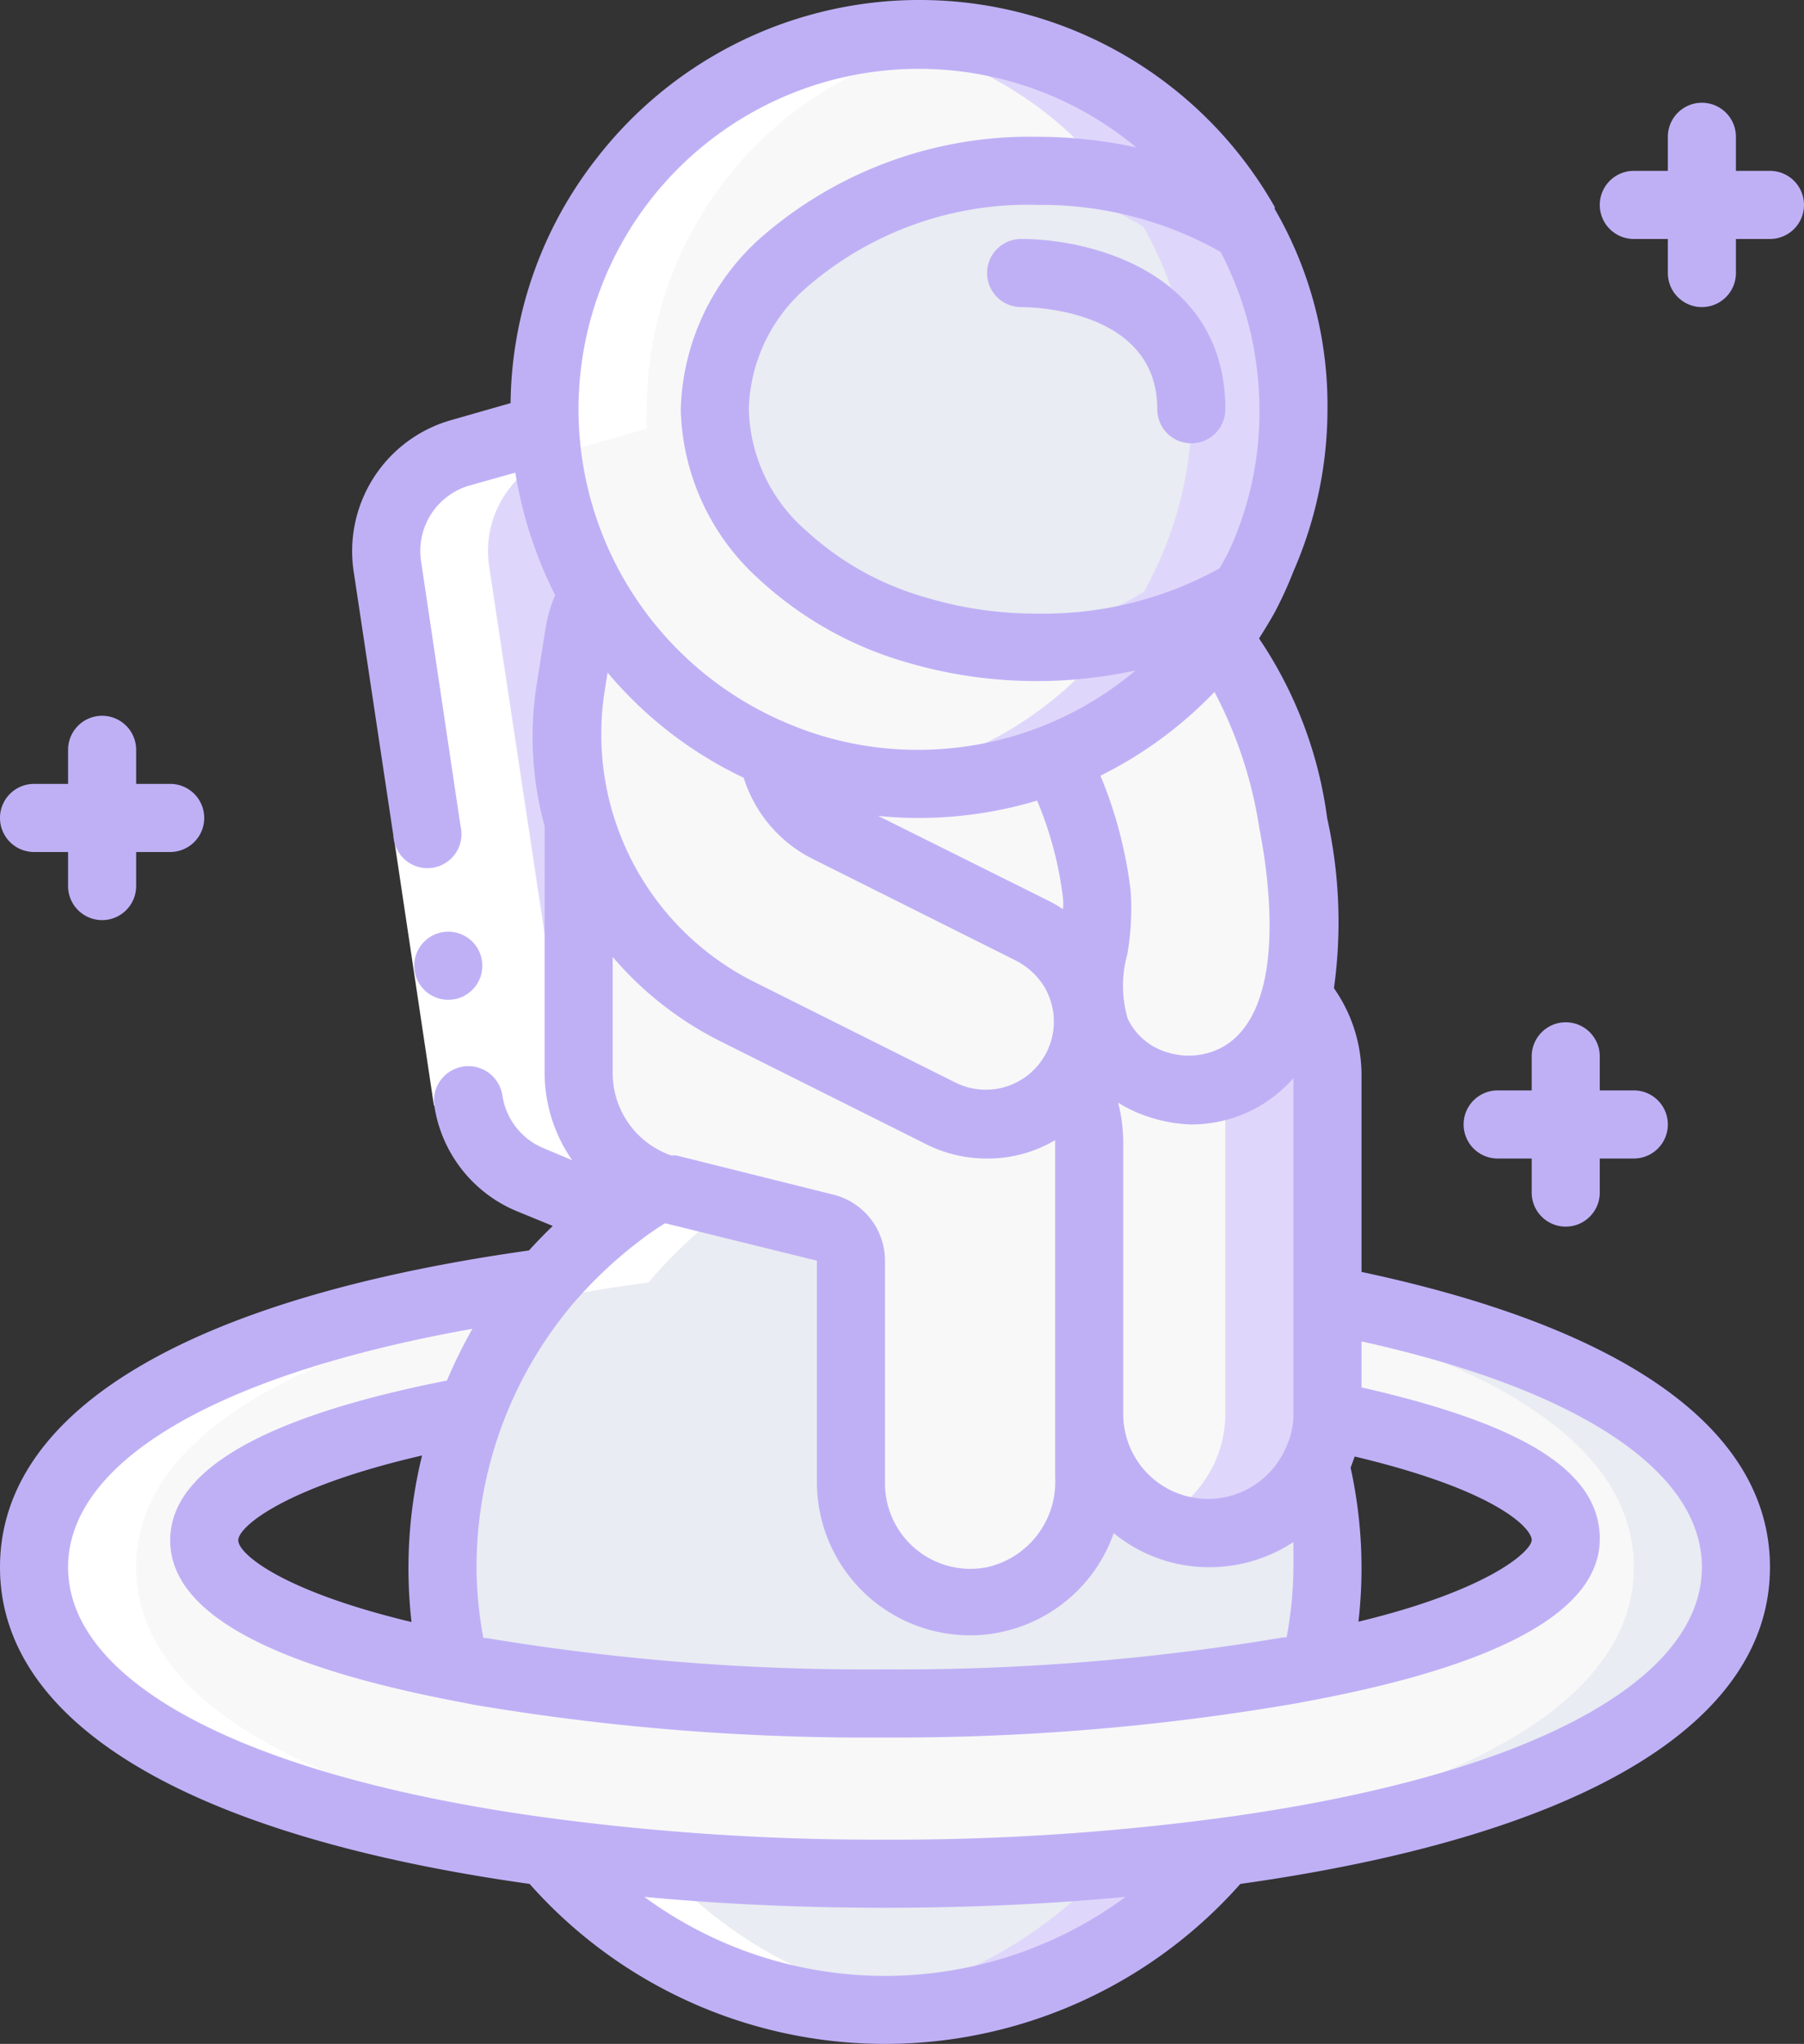 <svg xmlns="http://www.w3.org/2000/svg" width="53" height="60.015" viewBox="0 0 53 60.015"><rect x="0" y="0" width="53" height="60.015" fill="#333333" stroke="none"/><defs><style>.a{fill:#e9ecf2;}.b{fill:#dfd7fb;}.c{fill:#f8f8f8;}.d{fill:#fff;}.e{fill:#bfb0f6;}</style></defs><g transform="translate(0 0.017)"><g transform="translate(1 1)"><path class="a" d="M35,53.36a13,13,0,0,1-19.9,0A78,78,0,0,0,35,53.36Z"/><path class="b" d="M31.62,53.71a12.89,12.89,0,0,1-8.12,4.2A12.94,12.94,0,0,0,35,53.36c-1.13.15-2.25.26-3.38.35Z"/><path class="c" d="M50,45c0,4.52-6.64,7.23-15,8.36a78,78,0,0,1-19.9,0C6.64,52.23,0,49.52,0,45s6.64-7.23,15.05-8.36a13.09,13.09,0,0,0-2.21,3.76c-14.54,2.69-7.13,7.83,7.8,8.49,8.38.49,17-.78,17-1,8.72-1.74,10.71-5.19.33-7.34V37.14C44.91,38.47,50,41,50,45Z"/><path class="a" d="M38,37.14v.69c5.33,1.46,9,3.81,9,7.17,0,4.52-6.64,7.23-15,8.36a73.32,73.32,0,0,1-8.5.64A74.77,74.77,0,0,0,35,53.36c8.41-1.13,15-3.84,15-8.36C50,41,44.91,38.47,38,37.14Z"/><path class="c" d="M35.6,16.36a9.14,9.14,0,0,1-.91,1.38,11.06,11.06,0,0,1-12.87,3.44l-.13-.06A11,11,0,0,1,15,11.57,5.43,5.43,0,0,1,15,11,11,11,0,0,1,35.59,5.64C31.6,3.14,25.38,3.51,22,6.7a5.62,5.62,0,0,0,0,8.6C25.3,18.44,31.5,18.91,35.6,16.36Z"/><path class="b" d="M31.6,4.18a10.87,10.87,0,0,1,4,1.46A10.89,10.89,0,0,0,26,0a9.9,9.9,0,0,0-1.45.11A10.8,10.8,0,0,1,31.6,4.18Z"/><path class="b" d="M31.62,17.82A10.79,10.79,0,0,1,27,21.22a11.36,11.36,0,0,1-2.56.67A11,11,0,0,0,30,21.22a10.81,10.81,0,0,0,4.66-3.48,9.14,9.14,0,0,0,.91-1.38,11,11,0,0,1-3.95,1.46Z"/><path class="a" d="M36.1,15.36c-.15.34-.31.67-.49,1C31.5,18.91,25.3,18.44,22,15.3a5.62,5.62,0,0,1,0-8.6c3.38-3.19,9.6-3.56,13.59-1.06a10.86,10.86,0,0,1,.51,9.72Z"/><path class="b" d="M35.59,5.64A11.9,11.9,0,0,0,28,4.1a11.06,11.06,0,0,1,4.59,1.54,10.86,10.86,0,0,1,.51,9.72c-.15.34-.31.67-.49,1A11.27,11.27,0,0,1,28,17.91a12,12,0,0,0,7.6-1.55,10.3,10.3,0,0,0,.49-1,10.86,10.86,0,0,0-.5-9.72Z"/><path class="c" d="M30.48,30.67A2.92,2.92,0,0,1,28,32c-.93,0-.88-.09-7.38-3.33a9,9,0,0,1-4.85-9.53c.29-1.78.28-2.06.67-2.71a11,11,0,0,0,5.25,4.69,3,3,0,0,0,1.62,2.18l6,3a2.985,2.985,0,0,1,1.14,4.35Z"/><path class="c" d="M37.09,28.17c-1,3.9-4.86,3.24-5.81,1.15a2.91,2.91,0,0,1-.23-.73c-.27-1.61,1.07-2.75-1-7.34a10.81,10.81,0,0,0,4.66-3.48c1.39,1.19,2,3.65,2.32,5.38a11.47,11.47,0,0,1,.06,5.02Z"/><path class="c" d="M31,32.5v9.9a3.56,3.56,0,0,1-2.77,3.52A3.49,3.49,0,0,1,24,42.5V36a1,1,0,0,0-.76-1s-4.62-1.14-4.85-1.22A3.56,3.56,0,0,1,16,30.49V23.13a9,9,0,0,0,4.62,5.54C27.12,31.91,27.07,32,28,32a2.92,2.92,0,0,0,2.48-1.33A3.51,3.51,0,0,1,31,32.5Z"/><path class="c" d="M31.05,28.59H31a2.89,2.89,0,0,0-.41-1.16,3,3,0,0,0-1.22-1.12l-6-3a3,3,0,0,1-1.62-2.18l.13.06a10.9,10.9,0,0,0,8.21,0c2.03,4.65.69,5.81.96,7.4Z"/><path class="c" d="M38,30.5V40.56A3.44,3.44,0,0,1,37.65,42,3.5,3.5,0,0,1,31,40.5v-8a3.51,3.51,0,0,0-.52-1.83A2.9,2.9,0,0,0,31,28.6h.08a2.91,2.91,0,0,0,.23.73c.95,2.09,4.83,2.75,5.81-1.15A3.48,3.48,0,0,1,38,30.5Z"/><path class="b" d="M37.11,28.17A3.51,3.51,0,0,1,35,30.82v9.74A3.44,3.44,0,0,1,34.65,42,3.57,3.57,0,0,1,33,43.65a3.37,3.37,0,0,0,1.5.35,3.52,3.52,0,0,0,3.15-2A3.44,3.44,0,0,0,38,40.56V30.5a3.48,3.48,0,0,0-.89-2.33Z"/><path class="b" d="M18.39,33.82a8.81,8.81,0,0,0-1.25.84l-2.54-1a3,3,0,0,1-1.86-2.34L10.39,15.61a3,3,0,0,1,2.14-3.33L15,11.57a10.92,10.92,0,0,0,1.42,4.86c-.39.65-.38.93-.67,2.71a8.92,8.92,0,0,0,.23,4V30.5A3.56,3.56,0,0,0,18.39,33.82Z"/><path class="a" d="M37.67,47.9c0,.25-8.87,1.47-17,1a51.86,51.86,0,0,1-8.31-1,13,13,0,0,1,4.81-13.25,8.81,8.81,0,0,1,1.25-.84c.23.08,4.83,1.22,4.85,1.22A1,1,0,0,1,24,36v6.5a3.49,3.49,0,0,0,4.23,3.42A3.56,3.56,0,0,0,31,42.4V40.5A3.5,3.5,0,0,0,37.65,42a13,13,0,0,1,.02,5.9Z"/></g><path class="d" d="M26.49,57.9a12.88,12.88,0,0,1-11.44-4.54C6.64,52.23,0,49.52,0,45s6.66-7.22,15.06-8.36a13,13,0,0,1,2.08-2l-2.54-1a3,3,0,0,1-1.86-2.34L10.39,15.61a3,3,0,0,1,2.14-3.33L15,11.57A5.43,5.43,0,0,1,15,11,11,11,0,0,1,26,0a11.46,11.46,0,0,1,1.56.11A11,11,0,0,0,18,11a5.43,5.43,0,0,0,0,.57l-2.49.71a3,3,0,0,0-2.14,3.33L15.74,31.3a3,3,0,0,0,1.86,2.34l2.54,1a14.22,14.22,0,0,0-2.09,2c-1.19.16-2.33.35-3.43.58C7.91,38.58,3,41.12,3,45c0,4.52,6.64,7.23,15.05,8.36a12.81,12.81,0,0,0,8.44,4.54Z" transform="translate(1 1)"/><g transform="translate(0 -1)"><path class="d" d="M12.149,25.336h2v8h-2Z" transform="matrix(0.989, -0.148, 0.148, 0.989, -4.201, 2.272)"/><path class="e" d="M3,22a1,1,0,0,0-1,1v1H1a1,1,0,0,0,0,2H2v1a1,1,0,0,0,2,0V26H5a1,1,0,0,0,0-2H4V23A1,1,0,0,0,3,22Z"/><path class="e" d="M52,6H51V5a1,1,0,0,0-2,0V6H48a1,1,0,0,0,0,2h1V9a1,1,0,0,0,2,0V8h1a1,1,0,0,0,0-2Z"/><path class="e" d="M40,38.33V32.5a4.44,4.44,0,0,0-.81-2.5,14.1,14.1,0,0,0-.2-5,12.29,12.29,0,0,0-2-5.27c.15-.24.3-.48.44-.73A11.31,11.31,0,0,0,38,17.76,11.89,11.89,0,0,0,39,13a11.47,11.47,0,0,0-1.55-5.88V7.06A12,12,0,0,0,17.53,5.63,11.86,11.86,0,0,0,15,12.82l-1.75.5a4,4,0,0,0-2.86,4.44l1.17,7.78a1,1,0,1,0,1.97-.3l-1.16-7.78a2,2,0,0,1,1.42-2.22l1.35-.38a12.35,12.35,0,0,0,1.17,3.6,4.14,4.14,0,0,0-.27.89L15.78,21A9.89,9.89,0,0,0,16,25.24v7.25a4.52,4.52,0,0,0,.81,2.56L16,34.71a2,2,0,0,1-1.24-1.56,1.011,1.011,0,0,0-2,.3,4,4,0,0,0,2.48,3.12l1,.41c-.25.24-.48.48-.7.72C5.52,39.11,0,42.41,0,47s5.53,7.89,15.56,9.3a13.95,13.95,0,0,0,20.88,0C46.47,54.89,52,51.6,52,47c0-4-4.15-7-12-8.67ZM12.09,48.61c-3.8-.91-5.09-2-5.09-2.4s1.37-1.56,5.4-2.49A13.89,13.89,0,0,0,12,47a14.08,14.08,0,0,0,.09,1.61Zm2.2.47H14.2A11.6,11.6,0,0,1,14,47a12,12,0,0,1,2.82-7.72,12.67,12.67,0,0,1,1.93-1.83,8.91,8.91,0,0,1,.79-.55L24,38v6.5A4.5,4.5,0,0,0,28.51,49a4.12,4.12,0,0,0,.92-.1A4.48,4.48,0,0,0,32.72,46a4.42,4.42,0,0,0,2.78,1,4.48,4.48,0,0,0,2.5-.74V47a11.6,11.6,0,0,1-.2,2.06h-.09A67.86,67.86,0,0,1,26,50a67.86,67.86,0,0,1-11.71-.92ZM17.76,21.3l.09-.57a11.81,11.81,0,0,0,4,3.09,4,4,0,0,0,2,2.37l6,3a2.12,2.12,0,0,1,.82.75,2,2,0,0,1-2.6,2.83l-6-3a8.137,8.137,0,0,1-4.31-8.47Zm12.71,3.19a10.71,10.71,0,0,1,.76,2.86,1.82,1.82,0,0,1,0,.33,3.7,3.7,0,0,0-.43-.25l-5-2.49A11.46,11.46,0,0,0,27,25,12.09,12.09,0,0,0,30.47,24.49ZM18,29.08a10.08,10.08,0,0,0,3.17,2.48l6,3A3.94,3.94,0,0,0,29,35a3.88,3.88,0,0,0,2-.54v9.9A2.57,2.57,0,0,1,29,47a2.51,2.51,0,0,1-3-2.45V38a2,2,0,0,0-1.52-1.94l-4.61-1.15h-.15A2.56,2.56,0,0,1,18,32.49Zm21.68,15,.12-.33c4.21,1,5.2,2.12,5.2,2.45s-1.27,1.48-5.09,2.4A13.75,13.75,0,0,0,39.68,44.08ZM38,42.55a2.33,2.33,0,0,1-.25,1A2.49,2.49,0,0,1,33,42.5v-8a4.82,4.82,0,0,0-.15-1.14,4.09,4.09,0,0,0,1,.45A4.37,4.37,0,0,0,35,34a4,4,0,0,0,2.14-.62,4.1,4.1,0,0,0,.86-.74ZM37,25.31c.3,1.53.8,5.23-1,6.37a2.08,2.08,0,0,1-1.68.21,1.86,1.86,0,0,1-1.19-1A3.45,3.45,0,0,1,33.12,29a7.82,7.82,0,0,0,.1-1.83,12.68,12.68,0,0,0-.89-3.41,12.08,12.08,0,0,0,3.35-2.46A12.64,12.64,0,0,1,37,25.31ZM35.86,8.38A10,10,0,0,1,37,13a9.72,9.72,0,0,1-.82,4,7.06,7.06,0,0,1-.35.67A10.67,10.67,0,0,1,30.5,19a11.2,11.2,0,0,1-3.32-.48,8.65,8.65,0,0,1-3.49-1.95A4.87,4.87,0,0,1,22,13a4.87,4.87,0,0,1,1.69-3.57A9.91,9.91,0,0,1,30.5,7a10.71,10.71,0,0,1,5.36,1.38ZM19.11,6.85A10,10,0,0,1,33.38,5.31,13.73,13.73,0,0,0,30.5,5a12,12,0,0,0-8.19,3A7,7,0,0,0,20,13a6.92,6.92,0,0,0,2.31,5,10.73,10.73,0,0,0,4.29,2.42,13.42,13.42,0,0,0,3.9.56,13.55,13.55,0,0,0,2.86-.31A9.91,9.91,0,0,1,27,23a9.76,9.76,0,0,1-3.8-.75,10,10,0,0,1-4.09-15.4Zm-.18,49.83Q22.34,57,26,57t7.07-.32A11.93,11.93,0,0,1,18.93,56.68Zm16.88-2.31A72.55,72.55,0,0,1,26,55a72.81,72.81,0,0,1-9.82-.63C7.3,53.18,2,50.42,2,47c0-3.11,4.4-5.67,11.88-7a14.29,14.29,0,0,0-.75,1.52C7.74,42.58,5,44.16,5,46.21s2.74,3.62,8.21,4.69l.72.14A69.07,69.07,0,0,0,26,52a69.07,69.07,0,0,0,12.07-1l.79-.15c5.4-1.06,8.14-2.64,8.14-4.68s-2.36-3.39-7-4.45V40.37c6.37,1.41,10,3.8,10,6.63,0,3.42-5.3,6.18-14.19,7.37Z"/><path class="e" d="M29,9a1,1,0,0,0,1,1c.16,0,4,0,4,3a1,1,0,0,0,2,0c0-4-3.92-5-6-5A1,1,0,0,0,29,9Z"/><path class="e" d="M13.17,30.34a1,1,0,1,1,1-1A1,1,0,0,1,13.17,30.34Z"/><path class="e" d="M46,31a1,1,0,0,0-1,1v1H44a1,1,0,0,0,0,2h1v1a1,1,0,0,0,2,0V35h1a1,1,0,0,0,0-2H47V32A1,1,0,0,0,46,31Z"/></g></g></svg>